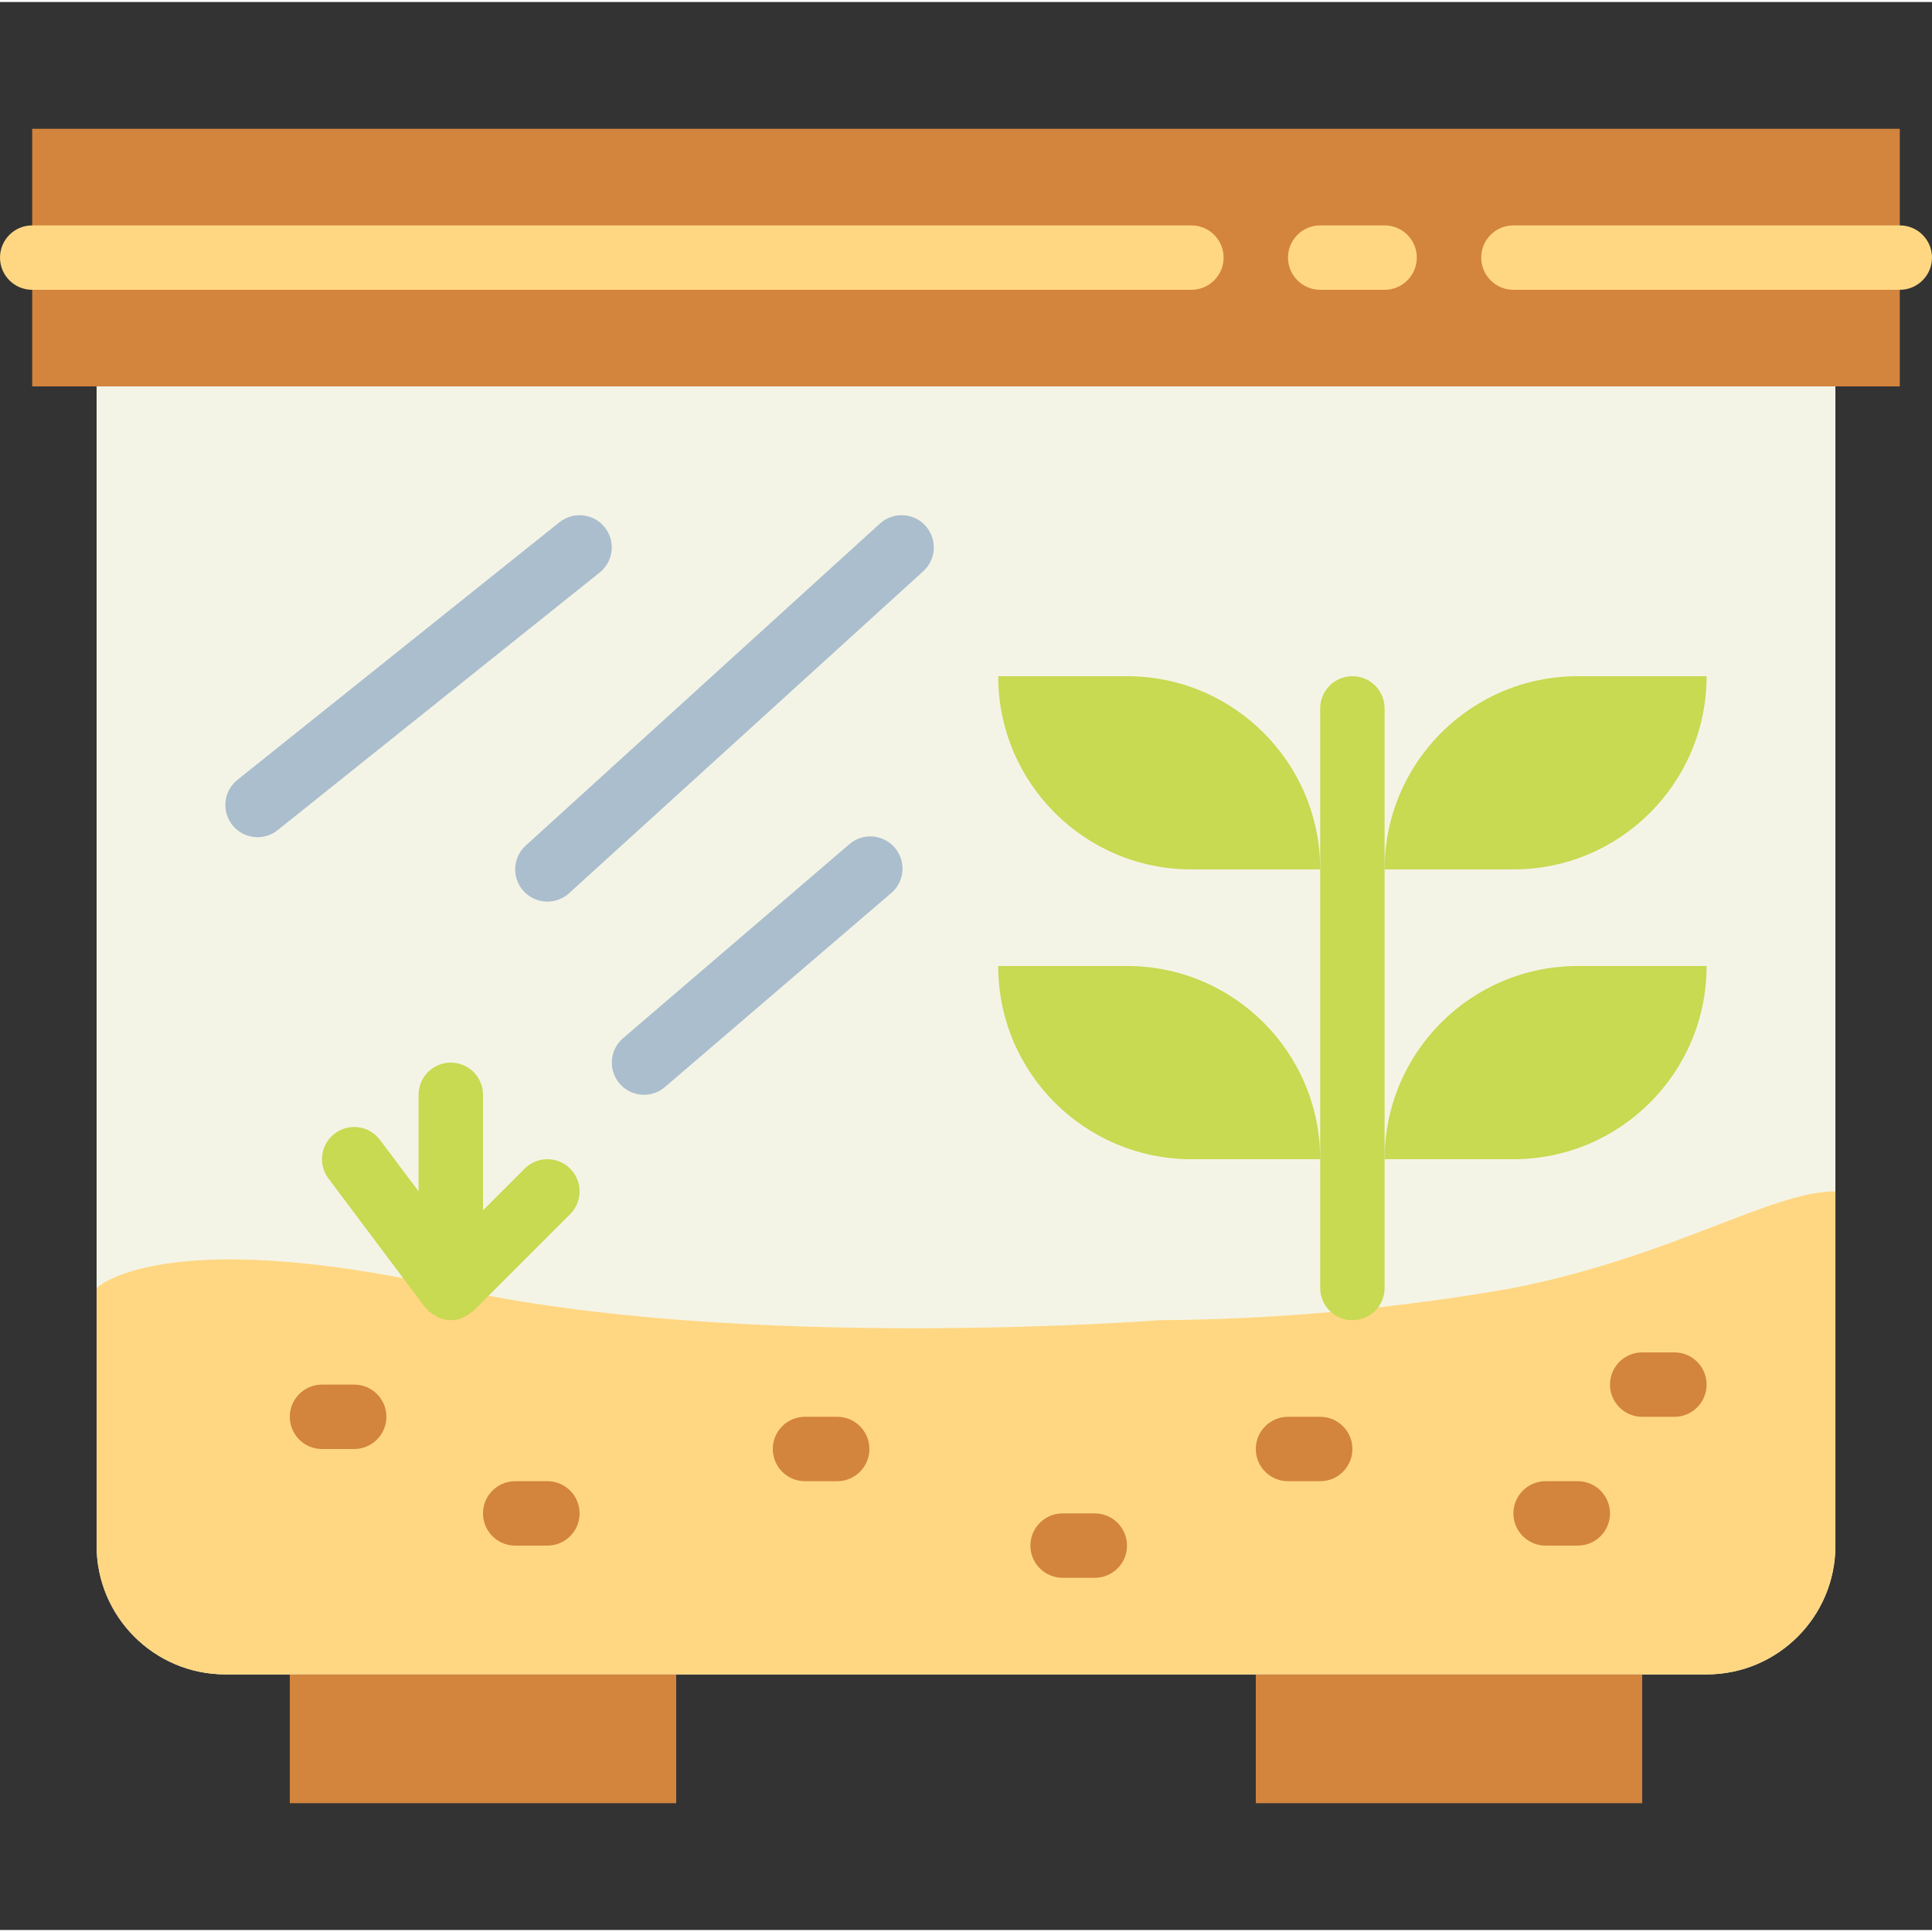 <svg height="480pt" viewBox="0 -31 480 479" width="480pt" xmlns="http://www.w3.org/2000/svg"><rect x="0" y="-31" width="480" height="479" fill="#333333" stroke="none"/><path d="m24 64.5h432v288c0 17.672-14.328 32-32 32h-368c-17.672 0-32-14.328-32-32zm0 0" fill="#f4f4e6"/><path d="m248 208.5h32c26.508 0 48 21.492 48 48h-32c-26.508 0-48-21.492-48-48zm0 0" fill="#c8d952"/><path d="m248 136.5h32c26.508 0 48 21.492 48 48h-32c-26.508 0-48-21.492-48-48zm0 0" fill="#c8d952"/><path d="m376 256.5h-32c0-26.508 21.492-48 48-48h32c0 26.508-21.492 48-48 48zm0 0" fill="#c8d952"/><path d="m376 184.5h-32c0-26.508 21.492-48 48-48h32c0 26.508-21.492 48-48 48zm0 0" fill="#c8d952"/><path d="m72 384.5h96v32h-96zm0 0" fill="#d3843d"/><path d="m312 384.5h96v32h-96zm0 0" fill="#d3843d"/><path d="m8 .5h464v64h-464zm0 0" fill="#d3843d"/><path d="m296 40.5h-288c-4.418 0-8-3.582-8-8s3.582-8 8-8h288c4.418 0 8 3.582 8 8s-3.582 8-8 8zm0 0" fill="#ffd782"/><path d="m344 40.5h-16c-4.418 0-8-3.582-8-8s3.582-8 8-8h16c4.418 0 8 3.582 8 8s-3.582 8-8 8zm0 0" fill="#ffd782"/><path d="m472 40.5h-96c-4.418 0-8-3.582-8-8s3.582-8 8-8h96c4.418 0 8 3.582 8 8s-3.582 8-8 8zm0 0" fill="#ffd782"/><path d="m56 384.5h368c17.672 0 32-14.328 32-32v-88c-16 0-40 16-80 24-29.059 5.117-58.496 7.793-88 8 0 0-104 8-176-8s-88 0-88 0v64c0 17.672 14.328 32 32 32zm0 0" fill="#ffd782"/><g fill="#d3843d"><path d="m88 328.5h-8c-4.418 0-8-3.582-8-8s3.582-8 8-8h8c4.418 0 8 3.582 8 8s-3.582 8-8 8zm0 0"/><path d="m136 352.5h-8c-4.418 0-8-3.582-8-8s3.582-8 8-8h8c4.418 0 8 3.582 8 8s-3.582 8-8 8zm0 0"/><path d="m208 336.5h-8c-4.418 0-8-3.582-8-8s3.582-8 8-8h8c4.418 0 8 3.582 8 8s-3.582 8-8 8zm0 0"/><path d="m272 360.5h-8c-4.418 0-8-3.582-8-8s3.582-8 8-8h8c4.418 0 8 3.582 8 8s-3.582 8-8 8zm0 0"/><path d="m328 336.5h-8c-4.418 0-8-3.582-8-8s3.582-8 8-8h8c4.418 0 8 3.582 8 8s-3.582 8-8 8zm0 0"/><path d="m392 352.5h-8c-4.418 0-8-3.582-8-8s3.582-8 8-8h8c4.418 0 8 3.582 8 8s-3.582 8-8 8zm0 0"/><path d="m416 320.5h-8c-4.418 0-8-3.582-8-8s3.582-8 8-8h8c4.418 0 8 3.582 8 8s-3.582 8-8 8zm0 0"/></g><path d="m336 296.5c-4.418 0-8-3.582-8-8v-144c0-4.418 3.582-8 8-8s8 3.582 8 8v144c0 4.418-3.582 8-8 8zm0 0" fill="#c8d952"/><path d="m141.656 258.844c-3.125-3.121-8.188-3.121-11.312 0l-10.344 10.344v-28.688c0-4.418-3.582-8-8-8s-8 3.582-8 8v24l-9.602-12.801c-2.648-3.535-7.664-4.25-11.199-1.598-3.535 2.648-4.25 7.664-1.598 11.199l24 32c.102.145.277.191.391.32.105.184.223.363.352.535.441.371.922.688 1.434.953.297.23.609.438.934.621 1.031.488 2.152.75 3.289.77.859-.004 1.711-.141 2.527-.406.09-.043.176-.086.258-.137.254-.098.48-.258.734-.379.637-.312 1.227-.707 1.762-1.176.109-.102.262-.133.375-.246l24-24c3.121-3.125 3.121-8.188 0-11.312zm0 0" fill="#c8d952"/><path d="m64 176.5c-3.398.004-6.434-2.141-7.559-5.348-1.129-3.207-.105-6.777 2.551-8.898l80-64c3.449-2.762 8.488-2.203 11.246 1.246 2.762 3.449 2.203 8.488-1.246 11.246l-80 64c-1.418 1.137-3.176 1.754-4.992 1.754zm0 0" fill="#aabece"/><path d="m136 192.5c-3.305 0-6.273-2.031-7.465-5.113-1.191-3.086-.367-6.582 2.082-8.809l88-80c3.27-2.973 8.328-2.73 11.305.539 2.973 3.27 2.73 8.328-.539 11.305l-88 80c-1.473 1.336-3.391 2.078-5.383 2.078zm0 0" fill="#aabece"/><path d="m160 240.5c-3.344-.004-6.336-2.09-7.496-5.227-1.16-3.141-.242-6.668 2.297-8.844l56-48c2.152-1.988 5.219-2.645 7.992-1.703 2.777.941 4.816 3.32 5.316 6.207.504 2.887-.613 5.816-2.91 7.637l-56 48c-1.445 1.25-3.289 1.934-5.199 1.93zm0 0" fill="#aabece"/></svg>